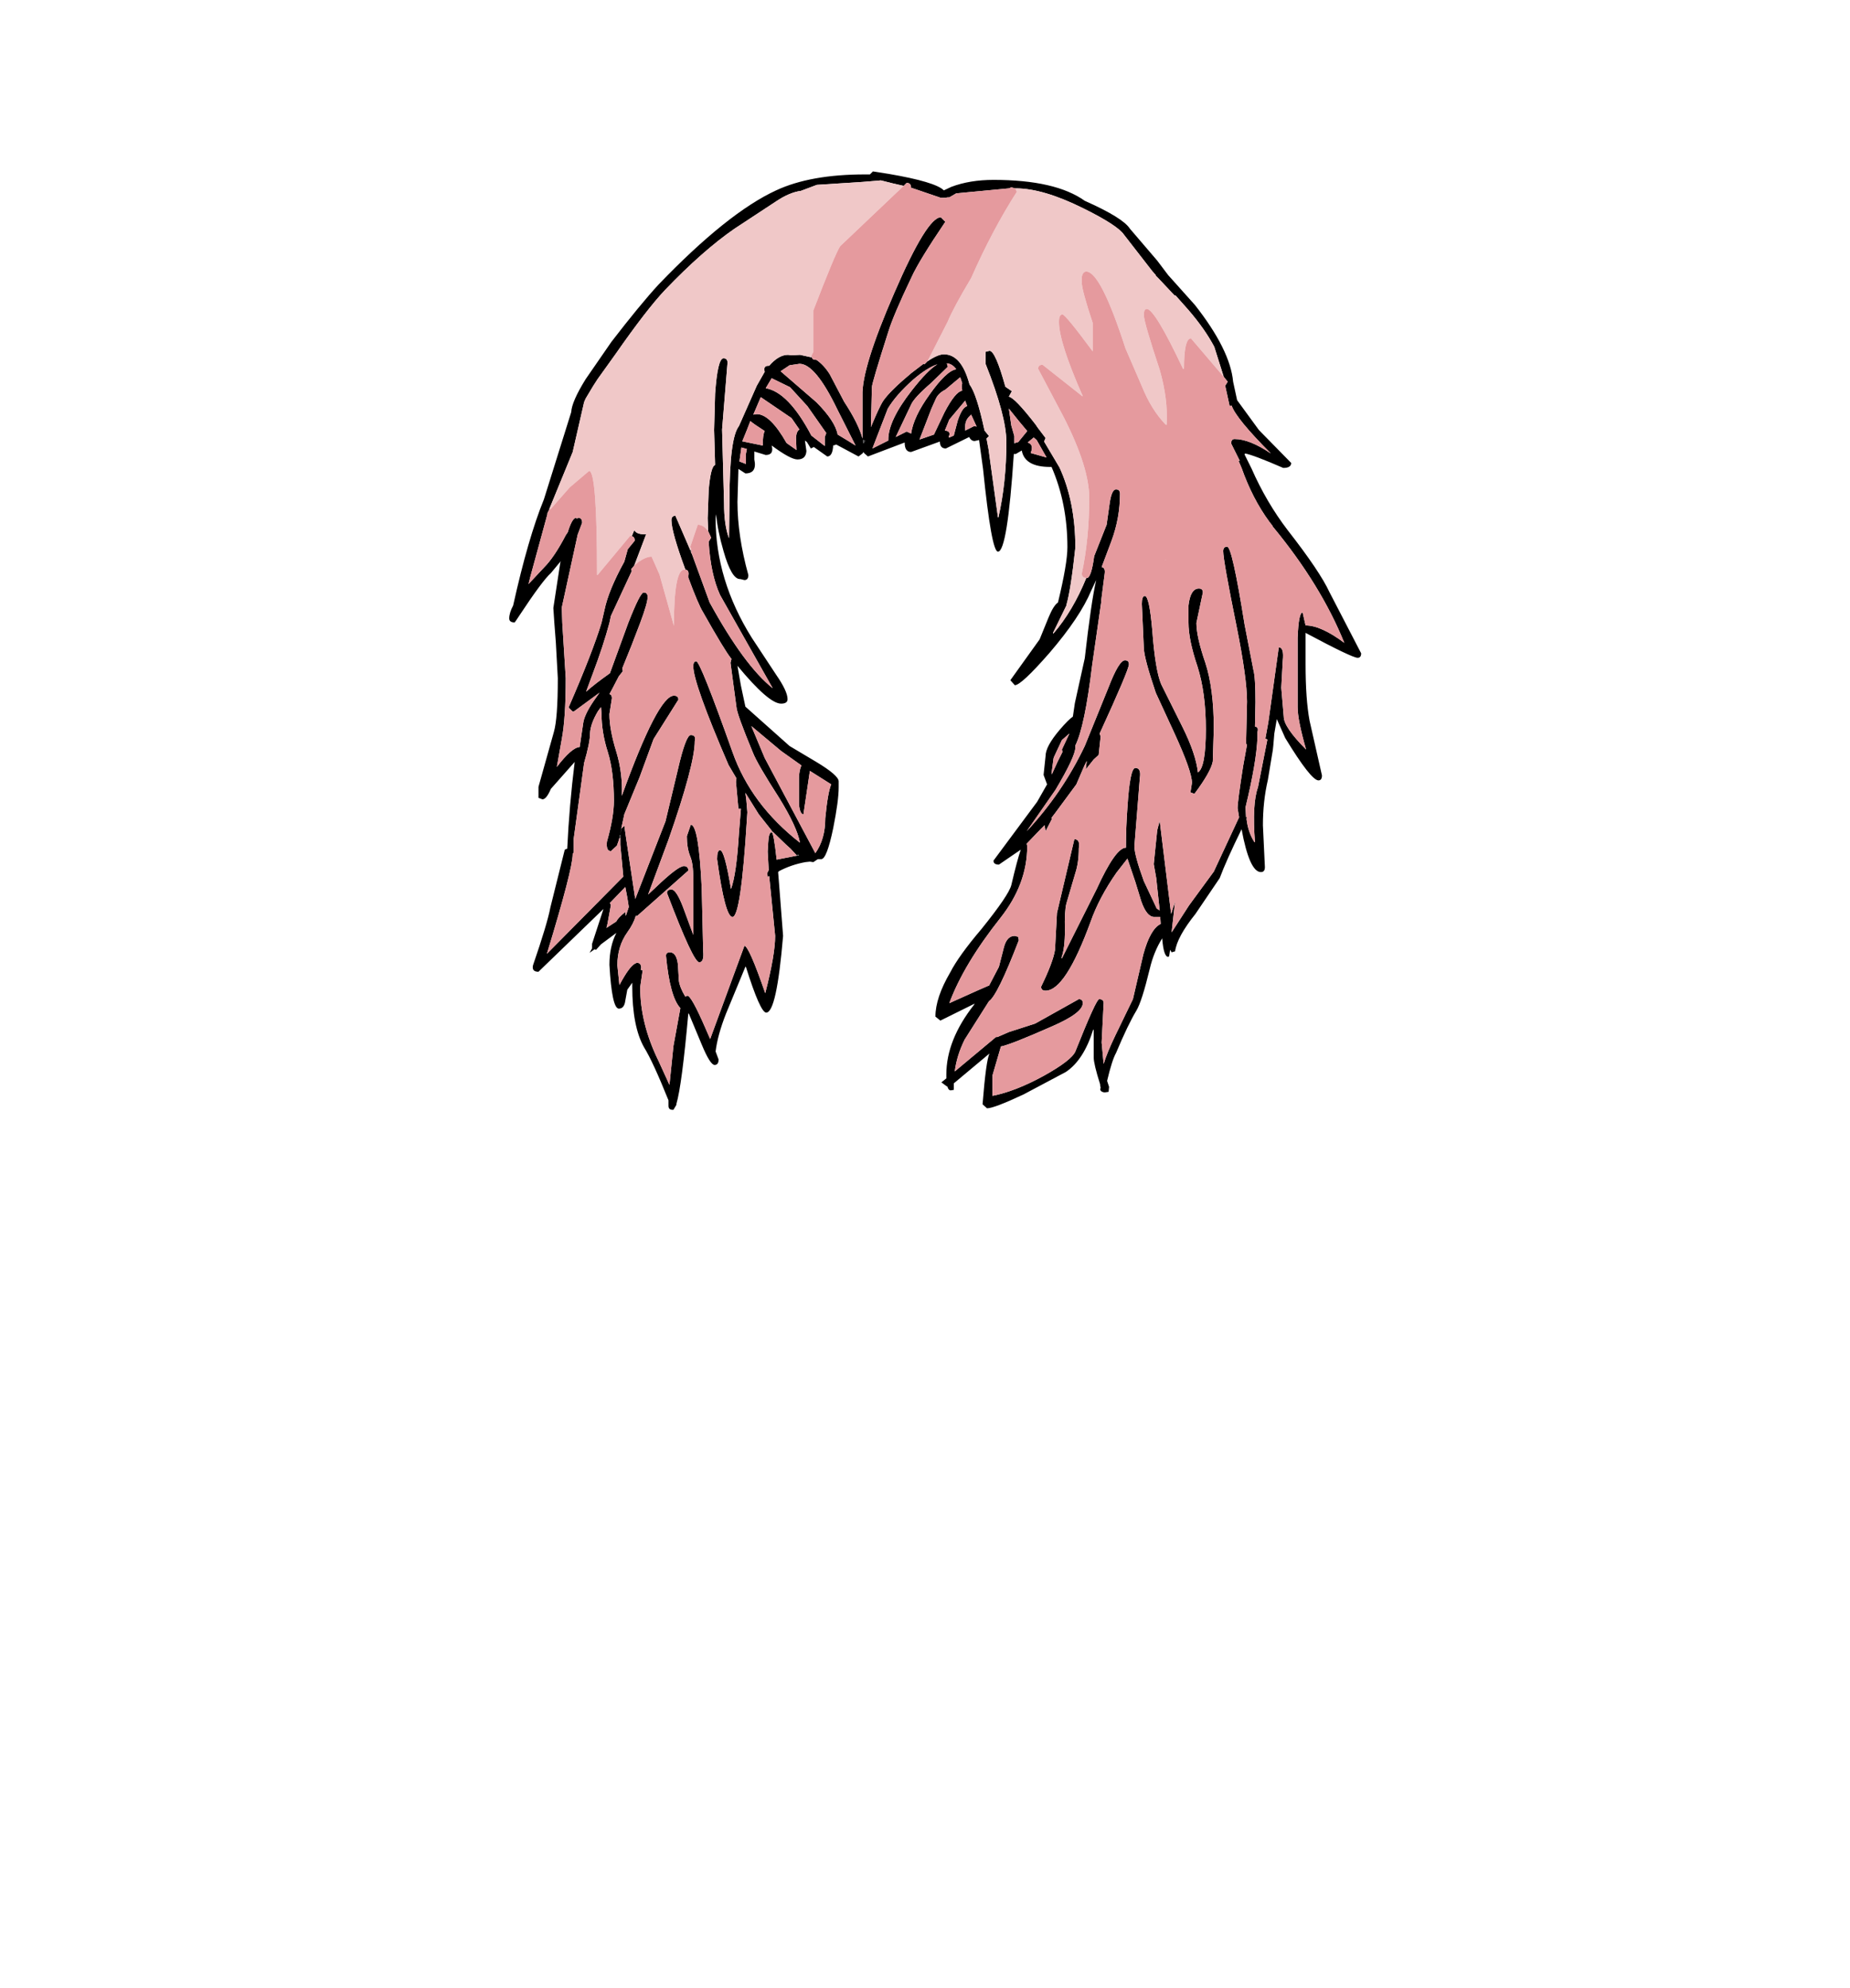 <?xml version="1.0" encoding="UTF-8"?>
<svg xmlns="http://www.w3.org/2000/svg" xmlns:xlink="http://www.w3.org/1999/xlink" width="296px" height="318px" viewBox="0 0 296 318" version="1.1">
<g id="surface1">
<path style=" stroke:none;fill-rule:evenodd;fill:rgb(0%,0%,0%);fill-opacity:1;" d="M 144.586 29.734 L 142.84 29.336 L 140.934 28.859 L 138.078 29.098 L 130.691 29.574 L 128.152 30.531 C 126.934 30.691 125.613 31.25 124.184 32.207 L 117.516 36.59 C 114.125 38.93 110.422 42.199 106.398 46.398 C 104.441 48.469 101.793 51.898 98.461 56.68 L 95.602 60.668 L 94.887 61.781 L 93.695 63.773 L 93.457 64.332 L 91.633 72.305 L 87.902 81.395 L 87.902 81.473 L 87.582 82.109 L 87.582 82.27 L 84.883 92.156 L 84.566 93.43 L 87.027 90.801 C 88.141 89.684 89.305 87.957 90.52 85.617 L 90.84 85.141 C 91.316 83.598 91.766 82.828 92.188 82.828 L 92.27 82.988 L 92.508 82.828 C 92.93 82.828 93.141 83.094 93.141 83.625 L 92.426 85.539 L 89.887 97.18 L 89.965 99.648 L 90.52 108.496 C 90.52 112.75 90.309 115.992 89.887 118.223 L 89.094 122.688 C 90.68 120.613 91.898 119.551 92.746 119.5 L 93.301 115.754 C 93.406 114.848 93.961 113.652 94.969 112.164 L 95.922 110.809 L 91.793 113.84 L 91.633 113.84 L 90.996 113.203 L 90.996 113.121 C 93.539 107.277 95.285 102.785 96.238 99.648 L 96.715 97.578 C 97.137 95.504 98.195 92.926 99.891 89.844 L 100.445 87.852 L 101.555 86.496 C 101.555 86.07 101.398 85.832 101.082 85.777 L 101.477 84.82 C 101.742 85.246 102.246 85.461 102.984 85.461 L 103.383 85.461 L 101.477 90.48 L 101 91.039 L 101.082 91.359 L 97.746 98.531 L 97.508 99.648 C 96.871 102.039 95.973 104.777 94.809 107.859 L 93.777 110.648 C 94.73 109.801 96 108.816 97.586 107.699 L 100.523 99.648 C 101.793 96.406 102.613 94.785 102.984 94.785 C 103.41 94.785 103.621 95.023 103.621 95.504 C 103.621 96.141 103.223 97.523 102.43 99.648 L 101.082 103.156 L 99.57 106.902 L 99.652 107.383 L 99.016 108.18 L 98.062 110.012 L 97.508 111.051 C 97.773 111.102 97.906 111.316 97.906 111.688 L 97.508 114.238 C 97.508 115.887 97.879 117.906 98.621 120.297 C 99.309 122.582 99.598 124.922 99.492 127.312 C 103.355 116.629 106.137 111.289 107.828 111.289 C 108.305 111.289 108.543 111.5 108.543 111.926 L 104.574 118.223 L 102.352 124.281 L 99.891 130.262 L 99.414 132.492 L 99.254 133.531 L 99.176 133.609 L 99.094 134.086 L 99.016 134.406 L 98.699 135.285 L 97.746 136.16 C 97.215 136.16 97.004 135.656 97.109 134.645 C 97.852 132.043 98.223 129.863 98.223 128.109 C 98.223 125.027 97.906 122.449 97.27 120.375 C 96.582 118.25 96.238 116.152 96.238 114.078 L 96.156 113.121 L 95.684 113.758 C 94.887 115.09 94.465 116.258 94.41 117.266 C 94.41 118.277 94.094 119.871 93.457 122.051 L 91.793 134.168 L 91.793 136.398 L 91.633 136.559 L 91.633 136.641 C 91.633 138.234 90.258 143.547 87.504 152.582 L 99.73 140.227 L 99.254 135.125 L 99.254 133.531 L 99.414 132.652 L 99.414 132.574 L 99.492 132.492 L 99.891 132.094 L 100.129 133.77 L 101.637 143.812 L 106.48 131.379 L 108.465 123.086 C 109.309 119.418 110 117.586 110.527 117.586 C 111.109 117.586 111.32 117.906 111.164 118.543 C 111.164 121.039 109.762 126.301 106.957 134.328 L 103.699 143.098 L 104.891 141.98 C 107.273 139.695 108.781 138.551 109.418 138.551 C 109.895 138.551 110.129 138.793 110.129 139.27 L 101.953 146.523 L 101.715 146.523 C 101.504 147.32 101.055 148.199 100.367 149.156 C 99.309 150.645 98.777 152.398 98.777 154.418 L 99.094 157.445 L 99.094 157.605 L 99.176 157.445 C 100.18 155.586 100.973 154.496 101.555 154.176 L 101.875 154.016 C 102.352 154.016 102.59 154.285 102.59 154.816 L 102.508 155.133 L 102.828 155.215 L 102.43 157.922 C 102.43 161.805 103.41 165.734 105.367 169.723 L 107.113 173.547 L 107.75 167.332 L 108.859 161.273 C 107.75 160.102 106.98 157.312 106.559 152.902 C 106.559 152.531 106.77 152.344 107.191 152.344 C 107.883 152.344 108.305 152.98 108.465 154.258 L 108.621 156.887 C 108.727 157.633 109.07 158.48 109.656 159.438 L 109.973 159.277 C 110.395 159.277 111.348 160.98 112.828 164.383 L 113.625 166.215 L 119.102 151.309 C 119.578 151.309 120.691 153.832 122.438 158.879 C 123.496 154.789 124.023 151.73 124.023 149.711 L 123.07 140.145 L 122.832 140.305 L 122.754 139.668 L 122.992 139.191 L 122.832 136.238 L 122.914 134.805 C 122.965 133.688 123.152 133.133 123.469 133.133 C 123.68 133.133 123.945 134.594 124.262 137.516 L 127.516 136.879 L 126.484 135.762 L 125.691 135.043 L 123.629 133.051 L 123.547 132.973 L 121.402 130.262 L 119.262 126.832 L 119.418 128.027 L 119.578 129.941 L 119.5 131.137 C 118.863 141.5 118.098 146.684 117.195 146.684 C 116.402 146.684 115.582 143.602 114.734 137.438 C 114.734 136.48 114.895 136 115.211 136 C 115.688 136 116.27 138.074 116.957 142.219 C 117.539 140.68 117.965 137.703 118.23 133.289 L 118.547 129.383 L 118.148 129.383 L 117.754 125.078 L 117.832 124.52 L 116.562 122.367 C 112.805 113.652 110.926 108.391 110.926 106.586 C 110.926 106.055 111.082 105.789 111.402 105.789 C 111.824 105.789 113.758 110.625 117.195 120.297 C 119.156 125.875 122.754 130.715 127.992 134.805 C 127.676 133.105 126.566 130.715 124.66 127.629 C 122.332 124.016 120.93 121.598 120.453 120.375 C 118.758 116.285 117.883 113.867 117.832 113.121 L 116.879 106.027 L 117.039 105.391 L 116.957 105.309 C 116.27 104.457 114.789 102.016 112.512 97.977 C 111.984 97.125 111.188 95.266 110.129 92.395 L 110.129 92.074 C 110.238 91.492 110.078 91.172 109.656 91.117 C 108.172 87.078 107.43 84.449 107.43 83.227 C 107.43 82.75 107.645 82.508 108.066 82.508 L 110.449 88.012 L 110.605 88.488 L 110.605 88.566 L 110.688 88.566 L 113.543 96.379 C 117.25 103.129 120.609 107.699 123.629 110.094 L 115.211 95.184 C 114.207 93.004 113.598 90.164 113.387 86.656 L 113.781 86.016 L 113.305 84.98 L 113.227 82.906 L 113.387 78.445 C 113.598 75.895 113.941 74.539 114.418 74.379 L 114.258 68.797 L 114.418 62.977 C 114.684 59.203 115.133 57.316 115.766 57.316 C 116.191 57.316 116.402 57.559 116.402 58.035 L 115.531 68.719 L 115.848 80.516 C 115.848 82.855 116.113 84.715 116.641 86.098 L 116.719 79.957 C 116.719 73.367 117.223 69.434 118.23 68.16 L 121.086 61.703 L 122.355 59.469 L 122.277 59.152 C 122.277 58.727 122.488 58.516 122.914 58.516 L 123.07 58.516 C 124.078 57.344 125.082 56.762 126.09 56.762 L 126.645 56.84 L 127.992 56.762 L 129.82 57.16 L 129.898 57.16 C 129.953 57.426 130.137 57.559 130.453 57.559 L 130.613 57.559 C 131.406 58.09 132.121 58.859 132.758 59.871 L 135.059 64.254 C 136.594 66.594 137.574 68.559 137.996 70.152 L 137.996 63.297 C 137.891 60.375 139.586 54.898 143.078 46.875 C 146.57 38.797 149.059 34.758 150.539 34.758 L 151.254 35.477 C 148.449 39.621 146.648 42.57 145.855 44.324 C 143.898 48.418 142.656 51.34 142.125 53.094 C 140.379 58.566 139.504 61.516 139.504 61.941 L 139.348 68.32 C 140.246 66.141 140.906 64.73 141.332 64.094 C 142.07 63.031 143.555 61.57 145.777 59.711 L 147.762 58.195 L 147.922 58.273 L 148.398 57.797 C 149.508 57.051 150.383 56.68 151.016 56.68 C 152.871 56.68 154.219 58.223 155.066 61.305 L 155.145 61.543 C 155.887 62.5 156.68 64.945 157.527 68.879 L 158.242 69.754 L 157.844 70.152 L 158.16 71.828 L 159.672 82.75 L 159.75 82.75 C 160.598 79.027 161.02 75.016 161.02 70.711 C 161.02 67.949 159.91 63.773 157.688 58.195 L 157.688 56.281 L 158.32 56.121 C 158.957 56.121 159.801 58.035 160.859 61.863 L 161.895 62.578 L 161.418 63.457 C 162.051 63.562 163.48 65.051 165.703 67.922 L 166.023 68.398 L 167.293 70.074 L 167.055 70.633 L 169.516 74.777 C 171.207 78.445 172.055 82.723 172.055 87.613 C 171.578 92.074 171.102 95.133 170.625 96.777 L 170.625 96.859 L 168.484 101.242 L 168.484 101.324 L 168.562 101.324 C 170.625 98.93 172.371 95.98 173.801 92.473 L 173.883 92.473 C 174.359 92.473 174.754 91.305 175.07 88.965 L 177.059 83.945 L 177.535 80.598 C 177.746 79.055 178.09 78.285 178.566 78.285 C 178.988 78.285 179.199 78.523 179.199 79 C 179.199 81.555 178.75 84.051 177.852 86.496 L 176.262 90.719 C 176.688 90.773 176.844 91.145 176.738 91.836 L 176.184 96.141 L 176.184 96.379 L 174.754 106.344 C 173.961 112.938 173.062 117.242 172.055 119.262 L 172.055 119.578 C 172.055 120.535 170.996 122.793 168.879 126.355 L 164.273 132.973 C 168.086 128.879 171.184 124.336 173.562 119.34 L 177.375 109.934 C 178.484 107.062 179.359 105.629 179.996 105.629 C 180.418 105.629 180.629 105.84 180.629 106.266 C 180.629 106.852 179.066 110.543 175.945 117.348 L 176.105 117.824 L 175.785 120.773 L 174.992 121.492 L 173.723 123.086 L 173.883 121.73 L 173.484 122.527 L 172.215 125.477 L 168.801 130.102 L 168.246 130.82 L 168.324 130.98 L 167.293 132.973 L 167.133 132.016 L 166.496 132.652 L 164.273 134.965 L 164.355 135.363 C 164.355 139.402 162.926 143.23 160.066 146.844 C 156.152 151.785 153.426 156.328 151.891 160.477 C 156.02 158.613 158.109 157.684 158.16 157.684 L 158.242 157.684 L 159.828 154.656 L 160.625 151.547 C 160.941 150.324 161.523 149.711 162.371 149.711 L 162.926 149.871 L 163.004 150.43 C 160.73 156.328 159.141 159.57 158.242 160.156 L 154.352 166.293 C 153.504 167.996 152.977 169.695 152.762 171.395 L 159.352 165.895 L 159.59 165.895 L 161.418 165.098 L 165.625 163.742 L 172.609 159.836 C 173.035 159.836 173.246 160.051 173.246 160.477 C 173.246 161.539 171.578 162.785 168.246 164.223 C 163.906 166.137 161.207 167.199 160.148 167.41 L 158.797 172.035 L 158.797 175.301 C 161.23 174.824 163.957 173.762 166.973 172.113 C 169.938 170.465 171.633 169.164 172.055 168.207 C 174.277 162.629 175.547 159.836 175.867 159.836 C 176.344 159.836 176.582 160.051 176.582 160.477 L 176.262 166.773 L 176.582 170.199 C 176.949 168.977 177.586 167.438 178.484 165.578 L 181.266 159.836 L 182.934 152.664 C 183.672 149.953 184.598 148.332 185.711 147.801 L 185.633 146.684 L 184.68 146.684 C 183.883 146.684 183.195 145.859 182.613 144.211 L 181.66 141.102 L 180.391 137.355 L 178.645 139.59 C 176.793 142.246 175.418 144.852 174.516 147.402 C 171.816 154.789 169.41 158.48 167.293 158.48 C 166.816 158.48 166.578 158.27 166.578 157.844 C 167.848 155.238 168.59 153.273 168.801 151.945 L 169.117 146.047 L 171.898 134.246 C 172.531 134.246 172.77 134.727 172.609 135.684 C 172.609 137.223 172.426 138.551 172.055 139.668 L 170.625 144.531 C 170.414 145.328 170.336 146.762 170.387 148.836 C 170.387 150.75 170.203 152.211 169.832 153.219 L 169.91 153.301 L 175.469 142.219 C 177.48 137.809 179.043 135.602 180.152 135.602 L 180.152 135.441 C 180.152 133.371 180.234 131.27 180.391 129.145 C 180.656 124.945 181.078 122.848 181.66 122.848 C 182.297 122.848 182.535 123.379 182.375 124.441 L 181.504 135.363 C 181.504 136.32 182.004 138.18 183.012 140.945 L 185.074 145.328 L 185.551 145.648 L 184.996 140.465 L 184.598 138.234 L 185.156 132.812 L 185.551 131.297 L 187.379 146.203 L 188.012 144.211 L 187.457 149.156 L 190.234 144.852 L 194.207 139.43 L 198.254 130.738 L 198.176 130.262 L 198.016 129.305 C 198.016 128.559 198.309 126.328 198.891 122.609 L 199.523 119.102 L 199.367 119.02 L 199.523 112.246 C 199.523 109.746 198.969 105.734 197.855 100.207 C 196.43 93.191 195.715 89.18 195.715 88.168 C 195.715 87.691 195.926 87.453 196.348 87.453 C 196.879 87.453 197.805 91.598 199.129 99.887 L 200.555 107.223 C 200.77 108.02 200.875 109.719 200.875 112.324 L 200.793 116.23 C 201.219 116.285 201.352 116.574 201.191 117.109 L 201.191 117.984 C 201.086 120.641 200.449 124.363 199.285 129.145 L 199.367 130.738 L 199.523 130.738 L 199.445 130.98 C 199.605 132.414 200.027 133.664 200.715 134.727 L 200.793 134.727 C 200.477 130.633 200.637 127.711 201.27 125.957 L 202.781 118.305 L 202.461 118.145 L 202.938 115.512 L 204.605 103.555 C 205.188 103.555 205.398 104.273 205.242 105.707 L 205.004 110.012 L 205.398 114.637 C 205.398 115.754 206.59 117.508 208.973 119.898 C 208.07 116.762 207.621 114.504 207.621 113.121 L 207.621 102.039 C 207.727 99.332 207.992 97.977 208.418 97.977 L 208.891 100.047 C 210.531 100.047 212.598 100.977 215.086 102.836 C 212.598 96.672 208.812 90.508 203.73 84.344 L 203.652 84.262 L 203.652 84.184 L 203.098 83.465 C 201.297 81.02 199.816 78.152 198.652 74.855 L 198.176 73.742 L 198.414 73.742 L 198.332 73.66 L 196.984 70.949 C 196.984 70.473 197.168 70.234 197.539 70.234 C 199.129 70.234 201.059 71.004 203.336 72.543 C 199.629 68.824 197.539 66.273 197.062 64.891 L 196.746 64.973 L 196.031 61.703 L 196.43 61.066 L 195.793 60.27 L 194.285 55.484 C 193.277 53.57 191.875 51.578 190.078 49.504 L 188.094 47.273 L 187.934 47.273 L 185.312 44.484 L 184.918 44.086 L 184.918 44.004 L 184.359 43.367 L 179.836 37.547 C 179.148 36.539 176.977 35.129 173.324 33.324 C 169.039 31.195 165.438 30.133 162.527 30.133 L 162.449 30.133 L 161.812 29.973 L 161.418 30.133 L 153 30.93 L 151.891 31.57 L 151.652 31.57 L 151.176 31.648 L 150.539 31.648 L 145.855 30.055 L 145.777 30.055 C 145.777 29.523 145.539 29.258 145.062 29.258 L 144.586 29.734 M 139.188 27.902 L 139.664 27.422 L 142.203 27.82 C 147.18 28.672 150.117 29.551 151.016 30.453 L 152.207 29.895 C 154.164 29.152 156.414 28.777 158.957 28.777 C 165.57 28.777 170.441 29.895 173.562 32.125 C 177.641 33.934 180.047 35.422 180.789 36.59 L 185.156 41.691 L 186.902 44.004 L 191.188 48.789 C 194.945 53.57 196.984 57.664 197.301 61.066 L 197.938 64.016 L 201.43 68.797 L 206.59 74.059 C 206.59 74.59 206.168 74.855 205.32 74.855 C 202.145 73.473 200.105 72.703 199.207 72.543 L 199.129 72.703 L 200.238 74.938 C 201.828 78.551 203.758 81.844 206.035 84.82 C 209.477 89.23 211.699 92.527 212.703 94.707 L 217.785 104.512 C 217.785 104.988 217.598 105.23 217.227 105.23 C 216.645 105.23 213.867 103.902 208.891 101.242 L 208.891 106.266 C 208.891 109.984 209.105 112.988 209.527 115.273 L 211.512 124.043 C 211.512 124.574 211.328 124.84 210.957 124.84 C 210.164 124.84 208.391 122.582 205.637 118.062 L 204.289 115.035 L 203.891 117.348 L 203.73 119.262 L 203.652 119.977 L 202.859 124.762 C 202.328 127.047 202.066 129.465 202.066 132.016 L 202.383 138.711 C 202.383 139.242 202.172 139.508 201.746 139.508 C 200.531 139.508 199.496 137.223 198.652 132.652 C 197.012 136 195.848 138.605 195.156 140.465 L 191.27 146.203 C 189.309 148.648 188.223 150.645 188.012 152.184 L 187.457 152.344 L 187.219 151.945 L 187.059 152.98 L 186.902 153.062 C 186.426 153.062 186.105 152.078 185.949 150.109 C 185.051 151.547 184.387 153.168 183.965 154.973 C 183.117 158.48 182.402 160.715 181.82 161.672 C 180.922 163.16 179.836 165.418 178.566 168.445 C 178.141 169.191 177.664 170.68 177.137 172.91 L 177.453 173.867 L 177.375 174.664 L 176.82 174.746 L 176.66 174.746 C 176.289 174.691 176.078 174.531 176.023 174.266 L 176.105 174.027 L 176.023 173.629 L 176.023 173.469 C 175.336 171.289 174.992 169.855 174.992 169.164 L 174.992 164.781 L 174.914 164.699 C 173.906 167.941 172.453 170.199 170.547 171.477 L 163.797 175.062 C 160.625 176.551 158.664 177.297 157.922 177.297 L 157.211 176.656 C 157.578 171.98 157.949 169.27 158.32 168.527 L 152.605 173.309 L 152.605 174.348 L 152.129 174.426 C 151.863 174.426 151.68 174.215 151.574 173.789 L 151.492 173.789 L 150.621 173.148 L 151.414 172.512 L 151.414 171.875 C 151.414 168.207 152.895 164.488 155.859 160.715 L 155.938 160.555 L 150.461 163.266 L 149.668 162.629 C 149.668 160.609 150.461 158.242 152.051 155.531 C 152.949 153.777 154.617 151.465 157.051 148.598 C 159.961 144.984 161.551 142.645 161.812 141.582 C 162.449 138.871 162.953 136.984 163.324 135.922 L 159.828 138.312 C 159.246 138.312 158.957 138.102 158.957 137.676 L 165.941 128.27 L 167.531 125.477 L 166.973 123.965 L 167.293 120.934 C 167.293 119.926 168.031 118.543 169.516 116.789 C 170.469 115.672 171.184 114.957 171.66 114.637 L 171.977 112.484 L 173.562 105.309 C 174.25 99.25 174.859 95.078 175.391 92.793 L 174.598 94.469 C 173.43 97.285 171.207 100.605 167.926 104.434 C 164.91 107.887 163.059 109.613 162.371 109.613 L 161.656 108.816 L 166.34 102.281 L 167.77 98.773 C 168.297 97.496 168.801 96.699 169.277 96.379 C 170.281 92.234 170.785 89.285 170.785 87.531 C 170.785 82.855 169.938 78.578 168.246 74.695 L 168.008 74.695 C 165.309 74.695 163.797 73.82 163.48 72.066 L 162.527 72.625 L 162.211 72.625 C 161.523 83.039 160.676 88.25 159.672 88.25 C 158.98 88.25 158.188 83.84 157.289 75.016 L 156.652 70.391 L 155.938 70.551 C 155.57 70.551 155.277 70.34 155.066 69.914 L 151.336 71.746 C 150.699 71.746 150.383 71.375 150.383 70.633 L 145.777 72.305 C 145.09 72.305 144.746 71.801 144.746 70.789 L 138.871 73.023 L 138.156 72.387 L 138.234 72.387 L 138.156 72.305 L 137.996 72.543 L 137.363 73.023 L 133.789 71.109 L 133.391 71.27 L 133.312 71.188 C 133.262 72.41 132.941 73.023 132.359 73.023 L 130.215 71.508 L 129.738 71.746 L 129.105 70.711 L 128.789 70.473 L 129.027 72.145 C 128.973 73.051 128.496 73.5 127.598 73.5 C 126.855 73.5 125.48 72.758 123.469 71.27 C 123.734 72.277 123.414 72.785 122.516 72.785 L 120.691 72.227 L 120.691 73.5 C 121.008 74.988 120.531 75.734 119.262 75.734 L 118.148 75.016 L 117.992 80.277 C 117.992 83.891 118.574 87.797 119.738 91.996 C 119.738 92.527 119.523 92.793 119.102 92.793 L 118.465 92.633 L 118.387 92.633 C 117.488 92.633 116.613 91.145 115.766 88.168 C 115.133 85.992 114.734 84.023 114.578 82.27 L 114.496 82.906 C 114.496 89.5 116.43 95.875 120.293 102.039 L 124.184 107.941 C 125.398 109.695 126.008 110.996 126.008 111.848 C 126.008 112.324 125.664 112.562 124.977 112.562 C 123.652 112.562 121.324 110.543 117.992 106.504 L 118.547 109.695 L 119.262 113.043 L 126.328 119.34 L 130.613 121.891 C 132.996 123.324 134.188 124.363 134.188 125 L 134.188 125.957 C 134.188 127.391 133.895 129.57 133.312 132.492 C 132.625 135.789 131.988 137.438 131.406 137.438 L 130.852 137.438 L 130.137 137.914 L 129.582 137.836 L 128.867 137.914 C 127.387 138.18 125.98 138.66 124.66 139.348 L 124.5 139.508 L 124.66 141.5 L 125.293 149.711 C 124.605 157.898 123.707 161.988 122.594 161.988 C 121.961 161.988 120.875 159.543 119.34 154.656 L 119.262 154.656 L 116.164 162.148 C 115.266 164.434 114.707 166.453 114.496 168.207 L 114.973 169.484 C 114.973 170.066 114.762 170.359 114.34 170.359 C 113.863 170.359 113.176 169.27 112.273 167.09 L 110.211 162.148 L 110.129 162.148 C 109.441 169.801 108.809 174.613 108.227 176.578 L 108.227 176.738 L 107.75 177.535 L 107.59 177.535 C 107.168 177.535 106.957 177.32 106.957 176.898 L 106.957 176.02 C 105.312 171.93 104.02 169.109 103.066 167.57 C 101.793 165.336 101.16 162.07 101.16 157.766 L 101.16 157.207 L 100.367 158.324 L 100.047 160.078 C 99.941 160.926 99.598 161.352 99.016 161.352 C 98.273 161.352 97.773 159.012 97.508 154.336 C 97.508 152.371 97.879 150.668 98.621 149.234 L 96.156 151.066 L 95.363 151.945 L 95.125 151.863 L 94.332 152.422 L 94.73 151.707 L 94.73 150.988 L 96.555 145.406 L 86.156 155.453 C 85.414 155.453 85.121 155.105 85.281 154.418 C 86.816 149.953 87.742 146.871 88.059 145.168 L 90.363 135.922 L 90.758 135.762 C 90.973 131.191 91.367 126.566 91.949 121.891 L 88.141 126.195 C 87.664 127.312 87.215 127.871 86.789 127.871 L 86.156 127.629 L 86.156 125.875 L 88.617 117.109 C 89.039 115.672 89.25 112.801 89.25 108.496 L 88.934 102.758 L 88.695 99.648 L 88.535 97.258 L 89.648 90.004 L 89.727 89.766 L 88.141 91.676 C 87.238 92.473 85.547 94.758 83.059 98.531 L 82.582 99.25 L 82.344 99.57 C 81.762 99.57 81.473 99.355 81.473 98.93 C 81.473 98.348 81.684 97.656 82.105 96.859 C 83.695 89.684 85.336 84.023 87.027 79.879 L 91.395 65.93 C 91.449 64.812 92.215 63.059 93.695 60.668 L 97.824 54.688 C 100.895 50.703 103.41 47.645 105.367 45.52 C 112.723 37.867 118.996 32.844 124.184 30.453 C 127.836 28.754 132.57 27.902 138.395 27.902 L 139.188 27.902 M 192.457 94.785 L 191.426 99.648 C 191.426 101.137 191.902 103.262 192.855 106.027 C 193.754 108.789 194.207 112.297 194.207 116.551 L 194.047 121.812 C 193.836 122.926 192.855 124.656 191.109 126.992 L 190.473 126.754 L 190.711 125.238 C 190.711 124.016 189.785 121.387 187.934 117.348 L 184.918 110.809 C 183.699 107.195 183.062 104.832 183.012 103.715 L 182.695 96.621 C 182.695 95.77 182.852 95.344 183.172 95.344 C 183.645 95.344 184.043 97.152 184.359 100.766 C 184.68 105.07 185.156 107.965 185.789 109.453 L 189.203 116.309 C 190.633 119.18 191.453 121.598 191.664 123.566 C 192.512 123.035 192.934 120.723 192.934 116.629 C 192.934 112.75 192.484 109.402 191.586 106.586 C 190.633 103.77 190.156 101.43 190.156 99.57 L 190.156 96.859 C 190.367 95.051 190.922 94.148 191.824 94.148 C 192.246 94.148 192.457 94.359 192.457 94.785 M 151.652 58.672 L 149.031 61.223 C 147.18 62.82 146.094 63.988 145.777 64.73 L 143.316 69.914 L 145.062 69.035 L 145.777 69.355 C 146.043 67.547 147.02 65.477 148.715 63.137 C 150.516 60.586 151.941 59.23 153 59.07 C 152.578 58.488 152.074 58.168 151.492 58.117 L 151.652 58.672 M 149.031 65.371 L 147.125 70.312 L 149.43 69.516 L 151.098 66.008 C 152.262 63.773 153.215 62.605 153.953 62.5 L 153.875 61.781 L 153.953 61.305 L 153.637 60.348 L 151.254 62.34 C 150.516 62.711 150.012 63.191 149.746 63.773 L 149.031 65.371 M 146.094 60.746 C 144.297 62.34 142.945 63.883 142.047 65.371 L 139.586 71.746 L 142.125 70.473 L 142.125 70.312 C 142.125 68.293 143.367 65.688 145.855 62.5 C 147.551 60.32 148.926 58.914 149.984 58.273 C 148.875 58.648 147.578 59.469 146.094 60.746 M 138.395 70.473 L 138.078 70.391 L 138.156 70.949 L 138.395 70.473 M 151.812 69.836 L 151.812 69.992 L 151.891 69.992 L 152.605 69.676 L 153.238 67.281 C 153.715 65.848 154.219 65.078 154.75 64.973 L 154.43 64.094 L 151.891 67.125 L 151.176 68.879 C 151.863 68.93 152.074 69.25 151.812 69.836 M 155.066 66.645 C 154.641 67.07 154.43 67.602 154.43 68.238 L 154.43 68.879 L 155.859 68.16 L 156.258 68.238 L 155.383 66.328 L 155.066 66.645 M 165.387 69.992 L 164.434 70.789 C 165.121 71.004 165.281 71.562 164.91 72.465 L 167.449 73.184 L 165.863 70.391 L 165.387 69.992 M 162.371 70.871 L 162.926 70.711 L 164.355 68.957 L 163.086 67.441 L 161.418 65.371 L 161.812 68.082 L 162.289 69.754 L 162.289 70.949 L 162.371 70.949 L 162.371 70.871 M 118.941 70.633 L 122.039 71.27 C 122.039 70.102 122.145 69.328 122.355 68.957 C 121.191 68.215 120.426 67.68 120.055 67.363 L 119.5 68.797 L 118.785 70.551 L 118.785 70.633 L 118.941 70.633 M 119.34 74.219 L 119.34 72.625 L 119.5 71.828 L 118.625 71.586 L 118.309 73.82 L 119.34 74.219 M 126.328 58.434 L 124.898 59.391 L 130.613 64.332 C 132.625 66.352 133.762 68.082 134.027 69.516 L 135.613 70.473 L 136.887 71.27 L 133.949 65.449 C 131.617 60.613 129.609 58.195 127.914 58.195 L 126.328 58.434 L 126.328 58.355 L 126.328 58.434 M 123.469 60.508 L 122.516 62.102 C 124.949 62.527 127.387 65.051 129.82 69.676 L 131.965 71.348 L 131.965 69.914 L 132.203 69.277 L 129.184 64.973 L 126.406 61.941 L 123.469 60.508 M 126.645 66.883 L 121.723 63.535 L 120.531 66.328 L 121.086 66.246 C 122.516 66.246 124.102 67.789 125.852 70.871 L 127.438 71.988 L 127.359 69.992 C 127.41 69.301 127.598 68.879 127.914 68.719 L 126.645 66.883 M 127.516 136.879 L 127.836 136.797 L 127.676 136.719 L 127.516 136.879 M 99.73 140.227 L 99.809 140.547 L 99.73 140.227 M 168.246 123.723 L 168.324 123.883 L 168.324 123.805 L 169.195 121.891 L 169.992 120.297 L 169.91 119.898 L 171.102 117.348 L 169.91 118.383 L 168.641 121.094 L 168.562 121.332 L 168.246 123.723 M 128.23 122.449 L 124.977 120.137 L 120.215 116.152 L 122.355 121.254 L 130.453 136.48 C 131.512 134.992 132.043 133.133 132.043 130.898 C 132.309 128.137 132.625 126.328 132.996 125.477 L 129.582 123.324 L 128.551 130.262 C 128.18 130.262 127.941 129.73 127.836 128.668 L 127.836 124.281 C 127.887 123.484 128.02 122.875 128.23 122.449 M 110.527 131.934 C 111.375 131.934 111.957 135.309 112.273 142.059 L 112.512 152.184 C 112.617 153.352 112.406 153.938 111.879 153.938 C 111.242 153.938 109.523 150.246 106.719 142.855 C 106.719 142.484 106.957 142.297 107.43 142.297 C 107.961 142.297 108.598 143.281 109.336 145.25 L 110.926 149.555 L 110.926 141.66 C 110.977 139.43 110.82 137.887 110.449 137.039 C 110.078 136.133 109.895 135.043 109.895 133.77 L 110.527 131.934 M 100.047 141.898 L 97.586 144.453 L 97.746 144.77 L 97.191 147.801 L 97.031 148.438 L 98.621 147.402 C 98.777 147.027 99.254 146.523 100.047 145.887 L 100.129 146.523 L 100.605 145.09 L 100.367 143.574 L 100.047 141.898 "/>
<path style=" stroke:none;fill-rule:evenodd;fill:rgb(25.098%,25.098%,25.882%);fill-opacity:1;" d="M 95.523 91.918 L 95.602 91.996 L 95.523 91.996 L 95.523 91.918 M 109.496 91.117 L 109.656 91.117 L 109.496 91.117 M 129.82 57.16 L 129.82 56.918 L 129.898 57.16 L 129.82 57.16 M 145.777 30.055 L 145.855 30.055 L 145.777 30.133 L 145.777 30.055 M 203.652 84.262 L 203.73 84.344 L 203.652 84.344 L 203.652 84.262 M 176.184 96.379 L 176.184 96.223 L 176.262 96.379 L 176.184 96.379 M 186.504 67.922 L 186.664 67.922 L 186.664 68 L 186.504 67.922 M 173.246 63.375 L 173.168 63.375 L 173.246 63.375 M 186.504 89.523 L 186.504 89.605 L 186.426 89.523 L 186.504 89.523 M 203.098 83.465 L 203.016 83.465 L 203.098 83.465 M 138.395 70.473 L 138.156 70.949 L 138.078 70.391 L 138.395 70.473 M 110.605 88.012 L 110.605 88.488 L 110.449 88.012 L 110.605 88.012 "/>
<path style=" stroke:none;fill-rule:evenodd;fill:rgb(13.725%,13.725%,13.725%);fill-opacity:1;" d="M 198.332 73.66 L 198.414 73.742 L 198.176 73.742 L 198.332 73.66 M 110.605 88.488 L 110.688 88.566 L 110.605 88.566 L 110.605 88.488 M 123.547 132.973 L 123.629 133.051 L 123.469 133.133 L 123.547 132.973 M 99.414 132.574 L 99.414 132.652 L 99.254 133.531 L 99.254 134.086 L 99.094 134.086 L 99.176 133.609 L 99.254 133.531 L 99.414 132.492 L 99.414 132.574 "/>
<path style=" stroke:none;fill-rule:evenodd;fill:rgb(18.431%,9.412%,6.275%);fill-opacity:1;" d="M 99.492 132.492 L 99.414 132.574 L 99.414 132.492 L 99.492 132.492 "/>
<path style=" stroke:none;fill-rule:evenodd;fill:rgb(94.118%,78.431%,78.431%);fill-opacity:1;" d="M 87.902 81.473 L 87.902 81.395 L 91.633 72.305 L 93.457 64.332 L 93.695 63.773 L 94.887 61.781 L 95.602 60.668 L 98.461 56.68 C 101.793 51.898 104.441 48.469 106.398 46.398 C 110.422 42.199 114.125 38.93 117.516 36.59 L 124.184 32.207 C 125.613 31.25 126.934 30.691 128.152 30.531 L 130.691 29.574 L 138.078 29.098 L 140.934 28.859 L 142.84 29.336 L 144.586 29.734 L 134.426 39.383 C 133.895 40.18 132.465 43.605 130.137 49.664 L 130.137 56.281 L 129.82 56.918 L 129.82 57.16 L 127.992 56.762 L 126.645 56.84 L 126.09 56.762 C 125.082 56.762 124.078 57.344 123.07 58.516 L 122.914 58.516 C 122.488 58.516 122.277 58.727 122.277 59.152 L 122.355 59.469 L 121.086 61.703 L 118.23 68.16 C 117.223 69.434 116.719 73.367 116.719 79.957 L 116.641 86.098 C 116.113 84.715 115.848 82.855 115.848 80.516 L 115.531 68.719 L 116.402 58.035 C 116.402 57.559 116.191 57.316 115.766 57.316 C 115.133 57.316 114.684 59.203 114.418 62.977 L 114.258 68.797 L 114.418 74.379 C 113.941 74.539 113.598 75.895 113.387 78.445 L 113.227 82.906 L 113.305 84.98 C 112.828 84.289 112.273 83.945 111.641 83.945 L 110.449 87.453 L 110.605 88.012 L 110.449 88.012 L 108.066 82.508 C 107.645 82.508 107.43 82.75 107.43 83.227 C 107.43 84.449 108.172 87.078 109.656 91.117 L 109.496 91.117 C 108.383 91.117 107.828 94.121 107.828 100.129 L 105.527 91.918 L 104.258 89.047 C 103.672 89.047 102.961 89.34 102.113 89.922 L 101.477 90.48 L 103.383 85.461 L 102.984 85.461 C 102.246 85.461 101.742 85.246 101.477 84.82 L 101.082 85.777 L 100.844 85.699 L 95.602 91.996 L 95.523 91.918 C 95.523 80.863 95.098 75.336 94.254 75.336 L 91.156 77.965 L 88.141 81.395 L 87.902 81.473 M 162.449 30.133 L 162.527 30.133 C 165.438 30.133 169.039 31.195 173.324 33.324 C 176.977 35.129 179.148 36.539 179.836 37.547 L 184.359 43.367 L 184.918 44.004 L 184.918 44.086 L 185.312 44.484 L 187.934 47.273 L 188.094 47.273 L 190.078 49.504 C 191.875 51.578 193.277 53.57 194.285 55.484 L 195.793 60.27 L 190.555 54.129 C 189.812 54.129 189.441 55.75 189.441 58.992 L 189.281 58.992 C 186.266 52.613 184.336 49.426 183.488 49.426 C 183.172 49.426 183.012 49.746 183.012 50.383 C 183.012 51.125 183.859 54.051 185.551 59.152 C 186.453 62.289 186.82 65.211 186.664 67.922 L 186.504 67.922 C 184.969 66.328 183.699 64.281 182.695 61.781 L 180.074 55.723 C 177.426 47.539 175.336 43.445 173.801 43.445 C 173.43 43.445 173.191 43.738 173.086 44.324 L 173.086 45.199 C 173.086 45.996 173.668 48.152 174.832 51.656 L 174.832 56.203 C 171.922 52.27 170.309 50.305 169.992 50.305 C 169.621 50.305 169.434 50.703 169.434 51.5 C 169.434 53.676 170.707 57.637 173.246 63.375 L 173.168 63.375 L 166.816 58.355 C 166.34 58.355 166.102 58.566 166.102 58.992 L 170.23 66.805 C 172.93 72.121 174.277 76.398 174.277 79.641 C 174.277 83.996 173.883 88.035 173.086 91.758 C 173.086 92.184 173.324 92.422 173.801 92.473 C 172.371 95.98 170.625 98.93 168.562 101.324 L 168.484 101.242 L 170.625 96.859 L 170.625 96.777 C 171.102 95.133 171.578 92.074 172.055 87.613 C 172.055 82.723 171.207 78.445 169.516 74.777 L 167.055 70.633 L 167.293 70.074 L 166.023 68.398 L 165.703 67.922 C 163.48 65.051 162.051 63.562 161.418 63.457 L 161.895 62.578 L 160.859 61.863 C 159.801 58.035 158.957 56.121 158.32 56.121 L 157.688 56.281 L 157.688 58.195 C 159.91 63.773 161.02 67.949 161.02 70.711 C 161.02 75.016 160.598 79.027 159.75 82.75 L 159.672 82.75 L 158.16 71.828 L 157.844 70.152 L 158.242 69.754 L 157.527 68.879 C 156.68 64.945 155.887 62.5 155.145 61.543 L 155.066 61.305 C 154.219 58.223 152.871 56.68 151.016 56.68 C 150.383 56.68 149.508 57.051 148.398 57.797 L 151.652 51.418 C 152.234 49.984 153.477 47.672 155.383 44.484 C 157.66 39.328 160.094 34.73 162.688 30.691 L 162.449 30.133 "/>
<path style=" stroke:none;fill-rule:evenodd;fill:rgb(89.804%,60.392%,61.961%);fill-opacity:1;" d="M 87.902 81.473 L 88.141 81.395 L 91.156 77.965 L 94.254 75.336 C 95.098 75.336 95.523 80.863 95.523 91.918 L 95.523 91.996 L 95.602 91.996 L 100.844 85.699 L 101.082 85.777 C 101.398 85.832 101.555 86.07 101.555 86.496 L 100.445 87.852 L 99.891 89.844 C 98.195 92.926 97.137 95.504 96.715 97.578 L 96.238 99.648 C 95.285 102.785 93.539 107.277 90.996 113.121 L 90.996 113.203 L 91.633 113.84 L 91.793 113.84 L 95.922 110.809 L 94.969 112.164 C 93.961 113.652 93.406 114.848 93.301 115.754 L 92.746 119.5 C 91.898 119.551 90.68 120.613 89.094 122.688 L 89.887 118.223 C 90.309 115.992 90.52 112.75 90.52 108.496 L 89.965 99.648 L 89.887 97.18 L 92.426 85.539 L 93.141 83.625 C 93.141 83.094 92.93 82.828 92.508 82.828 L 92.27 82.988 L 92.188 82.828 C 91.766 82.828 91.316 83.598 90.84 85.141 L 90.52 85.617 C 89.305 87.957 88.141 89.684 87.027 90.801 L 84.566 93.43 L 84.883 92.156 L 87.582 82.27 L 87.582 82.109 L 87.902 81.473 M 101.477 90.48 L 102.113 89.922 C 102.961 89.34 103.672 89.047 104.258 89.047 L 105.527 91.918 L 107.828 100.129 C 107.828 94.121 108.383 91.117 109.496 91.117 L 109.656 91.117 C 110.078 91.172 110.238 91.492 110.129 92.074 L 110.129 92.395 C 111.188 95.266 111.984 97.125 112.512 97.977 C 114.789 102.016 116.27 104.457 116.957 105.309 L 117.039 105.391 L 116.879 106.027 L 117.832 113.121 C 117.883 113.867 118.758 116.285 120.453 120.375 C 120.93 121.598 122.332 124.016 124.66 127.629 C 126.566 130.715 127.676 133.105 127.992 134.805 C 122.754 130.715 119.156 125.875 117.195 120.297 C 113.758 110.625 111.824 105.789 111.402 105.789 C 111.082 105.789 110.926 106.055 110.926 106.586 C 110.926 108.391 112.805 113.652 116.562 122.367 L 117.832 124.52 L 117.754 125.078 L 118.148 129.383 L 118.547 129.383 L 118.23 133.289 C 117.965 137.703 117.539 140.68 116.957 142.219 C 116.27 138.074 115.688 136 115.211 136 C 114.895 136 114.734 136.48 114.734 137.438 C 115.582 143.602 116.402 146.684 117.195 146.684 C 118.098 146.684 118.863 141.5 119.5 131.137 L 119.578 129.941 L 119.418 128.027 L 119.262 126.832 L 121.402 130.262 L 123.547 132.973 L 123.469 133.133 L 123.629 133.051 L 125.691 135.043 L 126.484 135.762 L 127.516 136.879 L 124.262 137.516 C 123.945 134.594 123.68 133.133 123.469 133.133 C 123.152 133.133 122.965 133.688 122.914 134.805 L 122.832 136.238 L 122.992 139.191 L 122.754 139.668 L 122.832 140.305 L 123.07 140.145 L 124.023 149.711 C 124.023 151.73 123.496 154.789 122.438 158.879 C 120.691 153.832 119.578 151.309 119.102 151.309 L 113.625 166.215 L 112.828 164.383 C 111.348 160.98 110.395 159.277 109.973 159.277 L 109.656 159.438 C 109.07 158.48 108.727 157.633 108.621 156.887 L 108.465 154.258 C 108.305 152.98 107.883 152.344 107.191 152.344 C 106.77 152.344 106.559 152.531 106.559 152.902 C 106.98 157.312 107.75 160.102 108.859 161.273 L 107.75 167.332 L 107.113 173.547 L 105.367 169.723 C 103.41 165.734 102.43 161.805 102.43 157.922 L 102.828 155.215 L 102.508 155.133 L 102.59 154.816 C 102.59 154.285 102.352 154.016 101.875 154.016 L 101.555 154.176 C 100.973 154.496 100.18 155.586 99.176 157.445 L 99.094 157.445 L 98.777 154.418 C 98.777 152.398 99.309 150.645 100.367 149.156 C 101.055 148.199 101.504 147.32 101.715 146.523 L 101.953 146.523 L 110.129 139.27 C 110.129 138.793 109.895 138.551 109.418 138.551 C 108.781 138.551 107.273 139.695 104.891 141.98 L 103.699 143.098 L 106.957 134.328 C 109.762 126.301 111.164 121.039 111.164 118.543 C 111.32 117.906 111.109 117.586 110.527 117.586 C 110 117.586 109.309 119.418 108.465 123.086 L 106.48 131.379 L 101.637 143.812 L 100.129 133.77 L 99.891 132.094 L 99.492 132.492 L 99.414 132.492 L 99.891 130.262 L 102.352 124.281 L 104.574 118.223 L 108.543 111.926 C 108.543 111.5 108.305 111.289 107.828 111.289 C 106.137 111.289 103.355 116.629 99.492 127.312 C 99.598 124.922 99.309 122.582 98.621 120.297 C 97.879 117.906 97.508 115.887 97.508 114.238 L 97.906 111.688 C 97.906 111.316 97.773 111.102 97.508 111.051 L 98.062 110.012 L 99.016 108.18 L 99.652 107.383 L 99.57 106.902 L 101.082 103.156 L 102.43 99.648 C 103.223 97.523 103.621 96.141 103.621 95.504 C 103.621 95.023 103.41 94.785 102.984 94.785 C 102.613 94.785 101.793 96.406 100.523 99.648 L 97.586 107.699 C 96 108.816 94.73 109.801 93.777 110.648 L 94.809 107.859 C 95.973 104.777 96.871 102.039 97.508 99.648 L 97.746 98.531 L 101.082 91.359 L 101 91.039 L 101.477 90.48 M 110.605 88.012 L 110.449 87.453 L 111.641 83.945 C 112.273 83.945 112.828 84.289 113.305 84.98 L 113.781 86.016 L 113.387 86.656 C 113.598 90.164 114.207 93.004 115.211 95.184 L 123.629 110.094 C 120.609 107.699 117.25 103.129 113.543 96.379 L 110.688 88.566 L 110.605 88.488 L 110.605 88.012 M 129.82 56.918 L 130.137 56.281 L 130.137 49.664 C 132.465 43.605 133.895 40.18 134.426 39.383 L 144.586 29.734 L 145.062 29.258 C 145.539 29.258 145.777 29.523 145.777 30.055 L 145.777 30.133 L 145.855 30.055 L 150.539 31.648 L 151.016 31.648 L 151.016 31.727 L 151.176 31.648 L 151.652 31.57 L 151.891 31.57 L 153 30.93 L 161.418 30.133 L 161.812 29.973 L 162.449 30.133 L 162.688 30.691 C 160.094 34.73 157.66 39.328 155.383 44.484 C 153.477 47.672 152.234 49.984 151.652 51.418 L 148.398 57.797 L 147.922 58.273 L 147.762 58.195 L 145.777 59.711 C 143.555 61.57 142.07 63.031 141.332 64.094 C 140.906 64.73 140.246 66.141 139.348 68.32 L 139.504 61.941 C 139.504 61.516 140.379 58.566 142.125 53.094 C 142.656 51.34 143.898 48.418 145.855 44.324 C 146.648 42.57 148.449 39.621 151.254 35.477 L 150.539 34.758 C 149.059 34.758 146.57 38.797 143.078 46.875 C 139.586 54.898 137.891 60.375 137.996 63.297 L 137.996 70.152 C 137.574 68.559 136.594 66.594 135.059 64.254 L 132.758 59.871 C 132.121 58.859 131.406 58.09 130.613 57.559 L 130.453 57.559 C 130.137 57.559 129.953 57.426 129.898 57.16 L 129.82 56.918 M 195.793 60.27 L 196.43 61.066 L 196.031 61.703 L 196.746 64.973 L 197.062 64.891 C 197.539 66.273 199.629 68.824 203.336 72.543 C 201.059 71.004 199.129 70.234 197.539 70.234 C 197.168 70.234 196.984 70.473 196.984 70.949 L 198.332 73.66 L 198.176 73.742 L 198.652 74.855 C 199.816 78.152 201.297 81.02 203.098 83.465 L 203.652 84.184 L 203.652 84.344 L 203.73 84.344 C 208.812 90.508 212.598 96.672 215.086 102.836 C 212.598 100.977 210.531 100.047 208.891 100.047 L 208.418 97.977 C 207.992 97.977 207.727 99.332 207.621 102.039 L 207.621 113.121 C 207.621 114.504 208.07 116.762 208.973 119.898 C 206.59 117.508 205.398 115.754 205.398 114.637 L 205.004 110.012 L 205.242 105.707 C 205.398 104.273 205.188 103.555 204.605 103.555 L 202.938 115.512 L 202.461 118.145 L 202.781 118.305 L 201.27 125.957 C 200.637 127.711 200.477 130.633 200.793 134.727 L 200.715 134.727 C 200.027 133.664 199.605 132.414 199.445 130.98 L 199.523 130.738 L 199.367 130.738 L 199.285 129.145 C 200.449 124.363 201.086 120.641 201.191 117.984 L 201.191 117.109 C 201.352 116.574 201.219 116.285 200.793 116.23 L 200.875 112.324 C 200.875 109.719 200.77 108.02 200.555 107.223 L 199.129 99.887 C 197.805 91.598 196.879 87.453 196.348 87.453 C 195.926 87.453 195.715 87.691 195.715 88.168 C 195.715 89.18 196.43 93.191 197.855 100.207 C 198.969 105.734 199.523 109.746 199.523 112.246 L 199.367 119.02 L 199.523 119.102 L 198.891 122.609 C 198.309 126.328 198.016 128.559 198.016 129.305 L 198.176 130.262 L 198.254 130.738 L 194.207 139.43 L 190.234 144.852 L 187.457 149.156 L 188.012 144.211 L 187.379 146.203 L 185.551 131.297 L 185.156 132.812 L 184.598 138.234 L 184.996 140.465 L 185.551 145.648 L 185.074 145.328 L 183.012 140.945 C 182.004 138.18 181.504 136.32 181.504 135.363 L 182.375 124.441 C 182.535 123.379 182.297 122.848 181.66 122.848 C 181.078 122.848 180.656 124.945 180.391 129.145 C 180.234 131.27 180.152 133.371 180.152 135.441 L 180.152 135.602 C 179.043 135.602 177.48 137.809 175.469 142.219 L 169.91 153.301 L 169.832 153.219 C 170.203 152.211 170.387 150.75 170.387 148.836 C 170.336 146.762 170.414 145.328 170.625 144.531 L 172.055 139.668 C 172.426 138.551 172.609 137.223 172.609 135.684 C 172.77 134.727 172.531 134.246 171.898 134.246 L 169.117 146.047 L 168.801 151.945 C 168.59 153.273 167.848 155.238 166.578 157.844 C 166.578 158.27 166.816 158.48 167.293 158.48 C 169.41 158.48 171.816 154.789 174.516 147.402 C 175.418 144.852 176.793 142.246 178.645 139.59 L 180.391 137.355 L 181.66 141.102 L 182.613 144.211 C 183.195 145.859 183.883 146.684 184.68 146.684 L 185.633 146.684 L 185.711 147.801 C 184.598 148.332 183.672 149.953 182.934 152.664 L 181.266 159.836 L 178.484 165.578 C 177.586 167.438 176.949 168.977 176.582 170.199 L 176.262 166.773 L 176.582 160.477 C 176.582 160.051 176.344 159.836 175.867 159.836 C 175.547 159.836 174.277 162.629 172.055 168.207 C 171.633 169.164 169.938 170.465 166.973 172.113 C 163.957 173.762 161.23 174.824 158.797 175.301 L 158.797 172.035 L 160.148 167.41 C 161.207 167.199 163.906 166.137 168.246 164.223 C 171.578 162.785 173.246 161.539 173.246 160.477 C 173.246 160.051 173.035 159.836 172.609 159.836 L 165.625 163.742 L 161.418 165.098 L 159.59 165.895 L 159.352 165.895 L 152.762 171.395 C 152.977 169.695 153.504 167.996 154.352 166.293 L 158.242 160.156 C 159.141 159.57 160.73 156.328 163.004 150.43 L 162.926 149.871 L 162.371 149.711 C 161.523 149.711 160.941 150.324 160.625 151.547 L 159.828 154.656 L 158.242 157.684 L 158.16 157.684 C 158.109 157.684 156.02 158.613 151.891 160.477 C 153.426 156.328 156.152 151.785 160.066 146.844 C 162.926 143.23 164.355 139.402 164.355 135.363 L 164.273 134.965 L 166.496 132.652 L 167.133 132.016 L 167.293 132.973 L 168.324 130.98 L 168.246 130.82 L 168.801 130.102 L 172.215 125.477 L 173.484 122.527 L 173.883 121.73 L 173.723 123.086 L 174.992 121.492 L 175.785 120.773 L 176.105 117.824 L 175.945 117.348 C 179.066 110.543 180.629 106.852 180.629 106.266 C 180.629 105.84 180.418 105.629 179.996 105.629 C 179.359 105.629 178.484 107.062 177.375 109.934 L 173.562 119.34 C 171.184 124.336 168.086 128.879 164.273 132.973 L 168.879 126.355 C 170.996 122.793 172.055 120.535 172.055 119.578 L 172.055 119.262 C 173.062 117.242 173.961 112.938 174.754 106.344 L 176.184 96.379 L 176.262 96.379 L 176.184 96.223 L 176.184 96.141 L 176.738 91.836 C 176.844 91.145 176.688 90.773 176.262 90.719 L 177.852 86.496 C 178.75 84.051 179.199 81.555 179.199 79 C 179.199 78.523 178.988 78.285 178.566 78.285 C 178.09 78.285 177.746 79.055 177.535 80.598 L 177.059 83.945 L 175.07 88.965 C 174.754 91.305 174.359 92.473 173.883 92.473 L 173.801 92.473 C 173.324 92.422 173.086 92.184 173.086 91.758 C 173.883 88.035 174.277 83.996 174.277 79.641 C 174.277 76.398 172.93 72.121 170.23 66.805 L 166.102 58.992 C 166.102 58.566 166.34 58.355 166.816 58.355 L 173.168 63.375 L 173.246 63.375 C 170.707 57.637 169.434 53.676 169.434 51.5 C 169.434 50.703 169.621 50.305 169.992 50.305 C 170.309 50.305 171.922 52.27 174.832 56.203 L 174.832 51.656 C 173.668 48.152 173.086 45.996 173.086 45.199 L 173.086 44.324 C 173.191 43.738 173.43 43.445 173.801 43.445 C 175.336 43.445 177.426 47.539 180.074 55.723 L 182.695 61.781 C 183.699 64.281 184.969 66.328 186.504 67.922 L 186.664 68 L 186.664 67.922 C 186.82 65.211 186.453 62.289 185.551 59.152 C 183.859 54.051 183.012 51.125 183.012 50.383 C 183.012 49.746 183.172 49.426 183.488 49.426 C 184.336 49.426 186.266 52.613 189.281 58.992 L 189.441 58.992 C 189.441 55.75 189.812 54.129 190.555 54.129 L 195.793 60.27 M 186.504 89.523 L 186.426 89.523 L 186.504 89.605 L 186.504 89.523 M 192.457 94.785 C 192.457 94.359 192.246 94.148 191.824 94.148 C 190.922 94.148 190.367 95.051 190.156 96.859 L 190.156 99.57 C 190.156 101.43 190.633 103.77 191.586 106.586 C 192.484 109.402 192.934 112.75 192.934 116.629 C 192.934 120.723 192.512 123.035 191.664 123.566 C 191.453 121.598 190.633 119.18 189.203 116.309 L 185.789 109.453 C 185.156 107.965 184.68 105.07 184.359 100.766 C 184.043 97.152 183.645 95.344 183.172 95.344 C 182.852 95.344 182.695 95.77 182.695 96.621 L 183.012 103.715 C 183.062 104.832 183.699 107.195 184.918 110.809 L 187.934 117.348 C 189.785 121.387 190.711 124.016 190.711 125.238 L 190.473 126.754 L 191.109 126.992 C 192.855 124.656 193.836 122.926 194.047 121.812 L 194.207 116.551 C 194.207 112.297 193.754 108.789 192.855 106.027 C 191.902 103.262 191.426 101.137 191.426 99.648 L 192.457 94.785 M 203.098 83.465 L 203.016 83.465 L 203.098 83.465 M 146.094 60.746 C 147.578 59.469 148.875 58.648 149.984 58.273 C 148.926 58.914 147.551 60.32 145.855 62.5 C 143.367 65.688 142.125 68.293 142.125 70.312 L 142.125 70.473 L 139.586 71.746 L 142.047 65.371 C 142.945 63.883 144.297 62.34 146.094 60.746 M 149.031 65.371 L 149.746 63.773 C 150.012 63.191 150.516 62.711 151.254 62.34 L 153.637 60.348 L 153.953 61.305 L 153.875 61.781 L 153.953 62.5 C 153.215 62.605 152.262 63.773 151.098 66.008 L 149.43 69.516 L 147.125 70.312 L 149.031 65.371 M 151.652 58.672 L 151.492 58.117 C 152.074 58.168 152.578 58.488 153 59.07 C 151.941 59.23 150.516 60.586 148.715 63.137 C 147.02 65.477 146.043 67.547 145.777 69.355 L 145.062 69.035 L 143.316 69.914 L 145.777 64.73 C 146.094 63.988 147.18 62.82 149.031 61.223 L 151.652 58.672 M 151.891 69.992 L 151.812 69.836 C 152.074 69.25 151.863 68.93 151.176 68.879 L 151.891 67.125 L 154.43 64.094 L 154.75 64.973 C 154.219 65.078 153.715 65.848 153.238 67.281 L 152.605 69.676 L 151.891 69.992 M 165.387 69.992 L 165.863 70.391 L 167.449 73.184 L 164.91 72.465 C 165.281 71.562 165.121 71.004 164.434 70.789 L 165.387 69.992 M 155.066 66.645 L 155.383 66.328 L 156.258 68.238 L 155.859 68.16 L 154.43 68.879 L 154.43 68.238 C 154.43 67.602 154.641 67.07 155.066 66.645 M 162.289 70.789 L 162.289 69.754 L 161.812 68.082 L 161.418 65.371 L 163.086 67.441 L 164.355 68.957 L 162.926 70.711 L 162.371 70.871 L 162.289 70.789 M 118.785 70.551 L 119.5 68.797 L 120.055 67.363 C 120.426 67.68 121.191 68.215 122.355 68.957 C 122.145 69.328 122.039 70.102 122.039 71.27 L 118.941 70.633 L 118.785 70.551 M 119.34 74.219 L 118.309 73.82 L 118.625 71.586 L 119.5 71.828 L 119.34 72.625 L 119.34 74.219 M 126.328 58.434 L 127.914 58.195 C 129.609 58.195 131.617 60.613 133.949 65.449 L 136.887 71.27 L 135.613 70.473 L 134.027 69.516 C 133.762 68.082 132.625 66.352 130.613 64.332 L 124.898 59.391 L 126.328 58.434 M 126.645 66.883 L 127.914 68.719 C 127.598 68.879 127.41 69.301 127.359 69.992 L 127.438 71.988 L 125.852 70.871 C 124.102 67.789 122.516 66.246 121.086 66.246 L 120.531 66.328 L 121.723 63.535 L 126.645 66.883 M 123.469 60.508 L 126.406 61.941 L 129.184 64.973 L 132.203 69.277 L 131.965 69.914 L 131.965 71.348 L 129.82 69.676 C 127.387 65.051 124.949 62.527 122.516 62.102 L 123.469 60.508 M 99.254 134.086 L 99.254 135.125 L 99.73 140.227 L 87.504 152.582 C 90.258 143.547 91.633 138.234 91.633 136.641 L 91.633 136.559 L 91.793 136.398 L 91.793 134.168 L 93.457 122.051 C 94.094 119.871 94.41 118.277 94.41 117.266 C 94.465 116.258 94.887 115.09 95.684 113.758 L 96.156 113.121 L 96.238 114.078 C 96.238 116.152 96.582 118.25 97.27 120.375 C 97.906 122.449 98.223 125.027 98.223 128.109 C 98.223 129.863 97.852 132.043 97.109 134.645 C 97.004 135.656 97.215 136.16 97.746 136.16 L 98.699 135.285 L 99.016 134.406 L 99.094 134.086 L 99.254 134.086 M 168.324 123.805 L 168.246 123.723 L 168.562 121.332 L 168.641 121.094 L 169.91 118.383 L 171.102 117.348 L 169.91 119.898 L 169.992 120.297 L 169.195 121.891 L 168.324 123.805 M 128.23 122.449 C 128.02 122.875 127.887 123.484 127.836 124.281 L 127.836 128.668 C 127.941 129.73 128.18 130.262 128.551 130.262 L 129.582 123.324 L 132.996 125.477 C 132.625 126.328 132.309 128.137 132.043 130.898 C 132.043 133.133 131.512 134.992 130.453 136.48 L 122.355 121.254 L 120.215 116.152 L 124.977 120.137 L 128.23 122.449 M 110.527 131.934 L 109.895 133.77 C 109.895 135.043 110.078 136.133 110.449 137.039 C 110.82 137.887 110.977 139.43 110.926 141.66 L 110.926 149.555 L 109.336 145.25 C 108.598 143.281 107.961 142.297 107.43 142.297 C 106.957 142.297 106.719 142.484 106.719 142.855 C 109.523 150.246 111.242 153.938 111.879 153.938 C 112.406 153.938 112.617 153.352 112.512 152.184 L 112.273 142.059 C 111.957 135.309 111.375 131.934 110.527 131.934 M 100.047 141.898 L 100.367 143.574 L 100.605 145.09 L 100.129 146.523 L 100.047 145.887 C 99.254 146.523 98.777 147.027 98.621 147.402 L 97.031 148.438 L 97.191 147.801 L 97.746 144.77 L 97.586 144.453 L 100.047 141.898 "/>
</g>
</svg>
